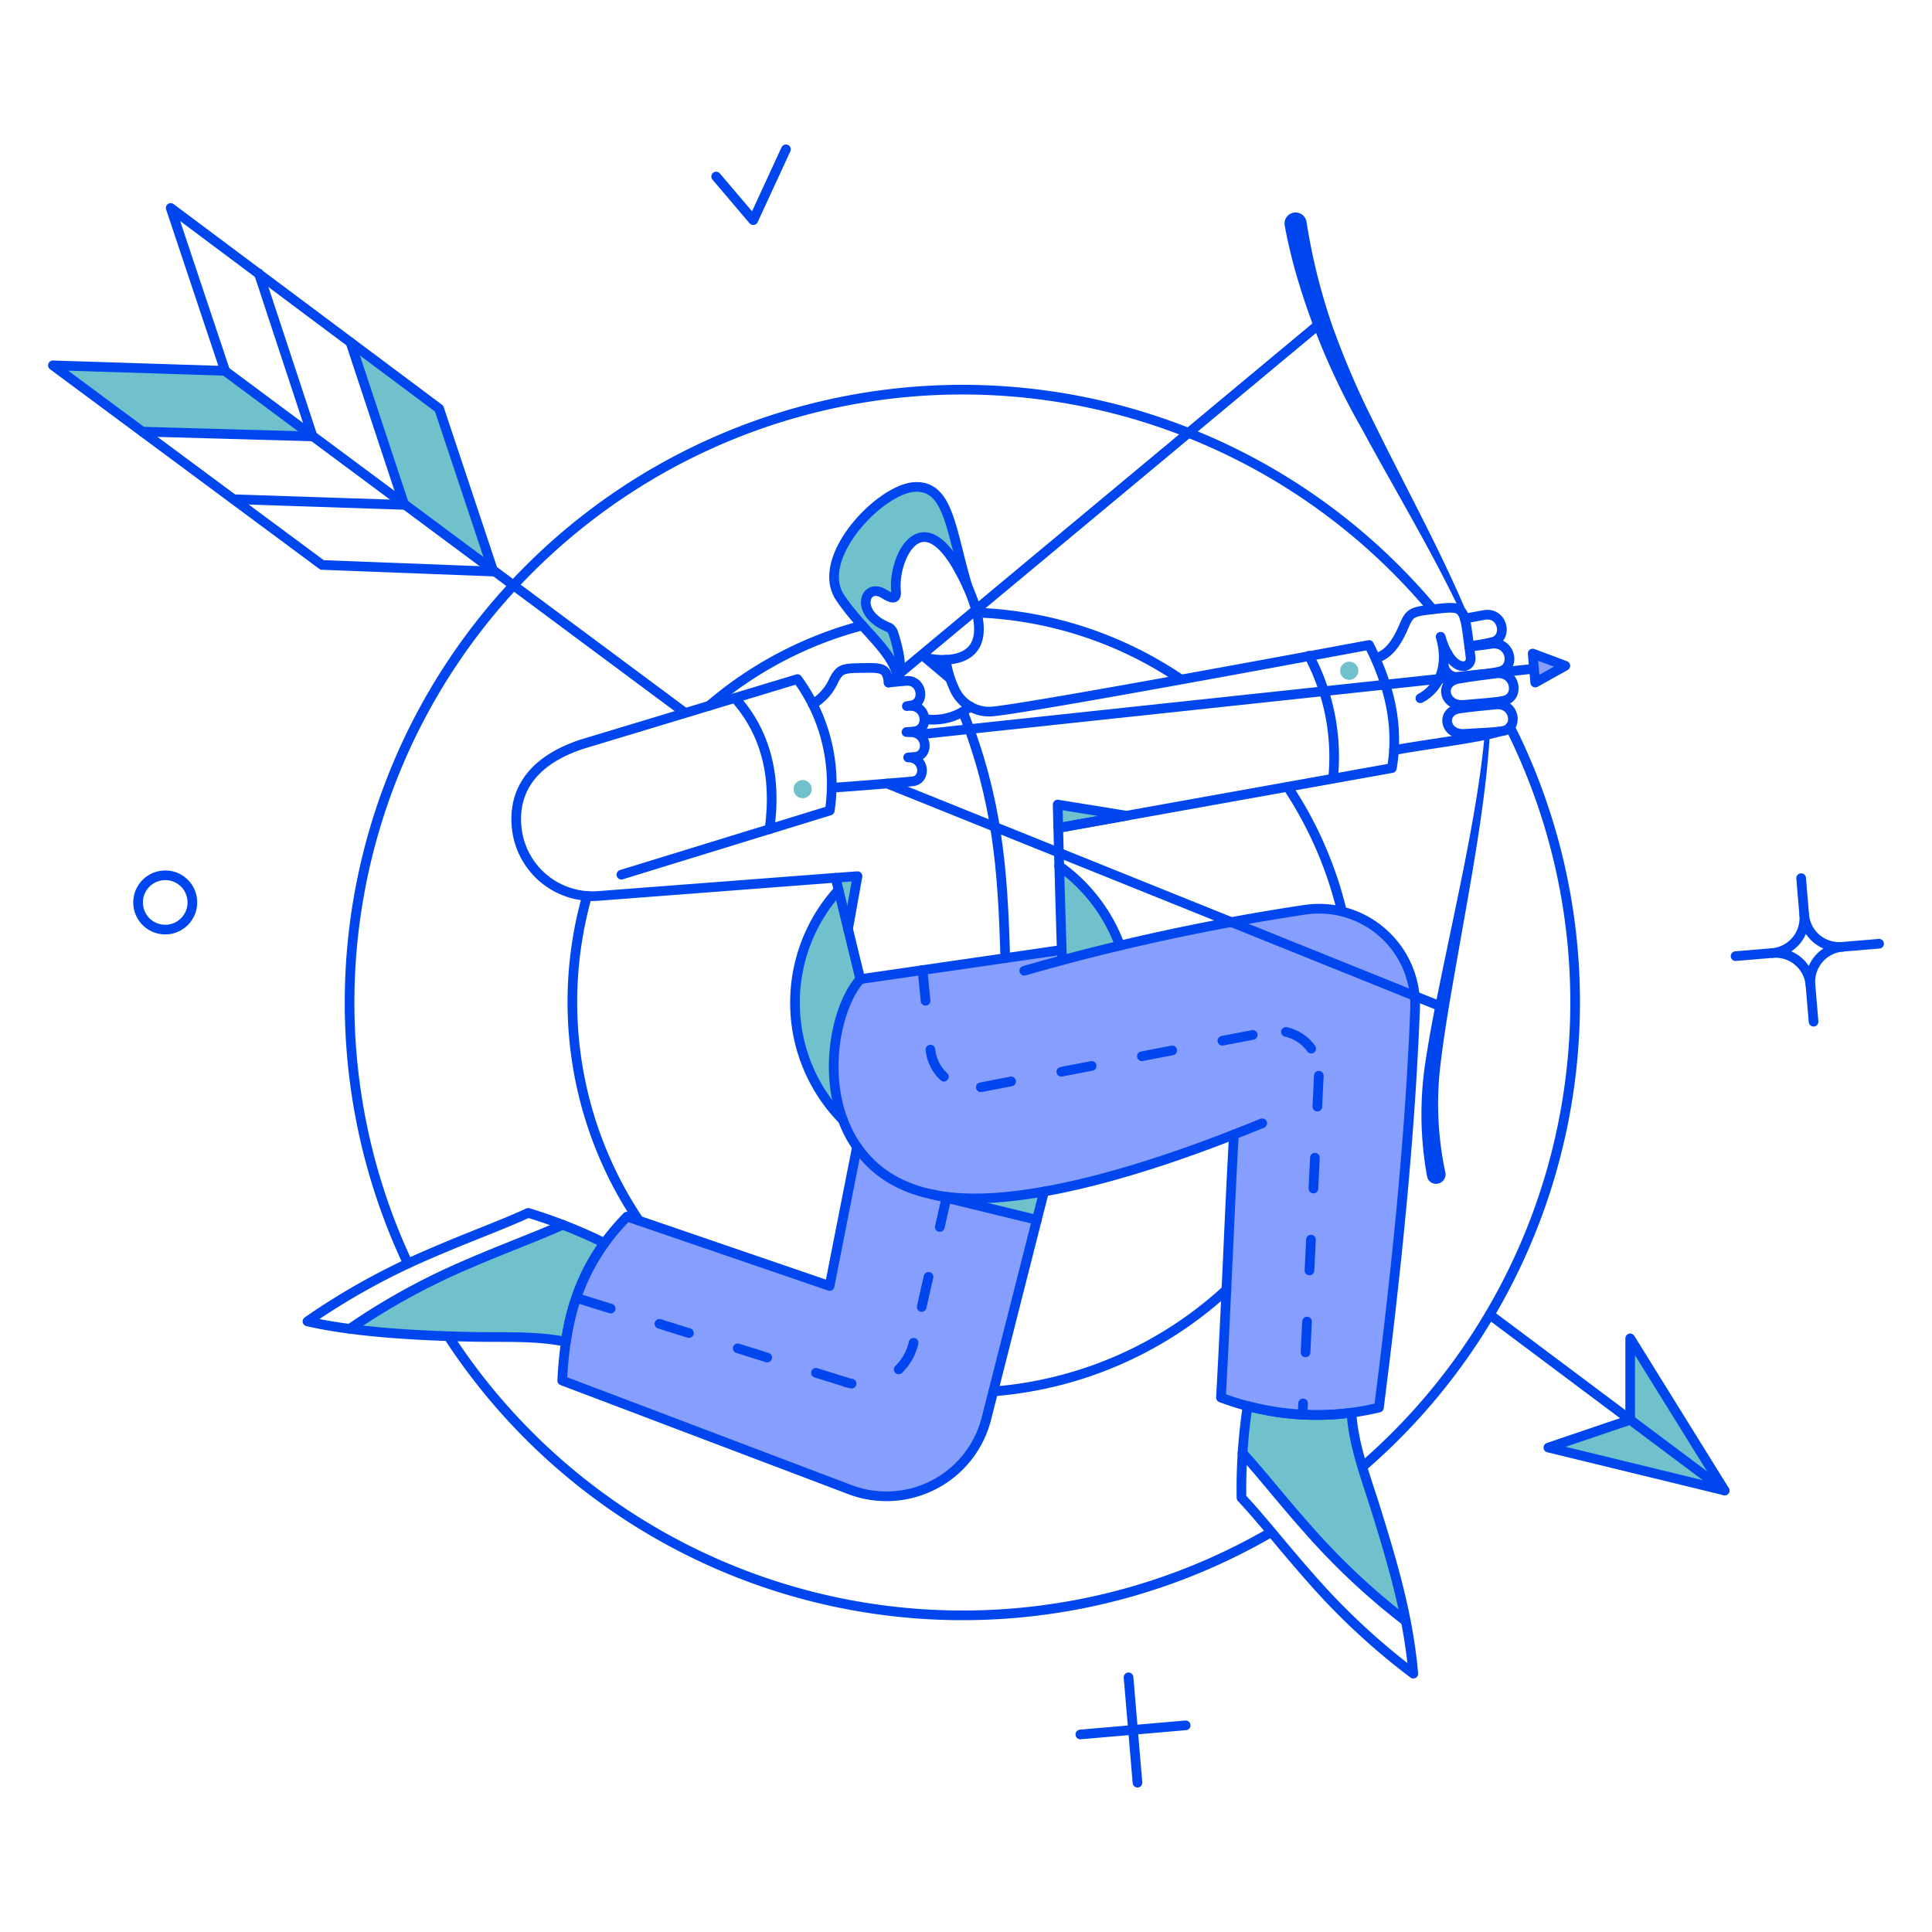 <svg xmlns="http://www.w3.org/2000/svg" fill="none" viewBox="-0.5 -0.5 200 200" id="Marketing-Target--Streamline-Bangalore.svg"><desc>Marketing Target Streamline Illustration: https://streamlinehq.com</desc><g id="Marketing-Marketing-target-01"><g id="color 2"><path id="Vector" fill="#869fff" d="M134.588 93.658a230.456 230.456 0 0 0 -25.125 5.218l-0.05 -1.07 -20.878 2.979c-2.918 3.278 -4.255 11.806 -0.317 17.439l-2.821 14.397 -20.985 -7.184c-4.783 4.896 -6.368 10.114 -6.711 16.977l29.775 11.267a10.675 10.675 0 0 0 14.141 -7.373l5.218 -20.531 -9.456 -2.398c8.947 1.186 22.744 -3.645 29.855 -6.432 -0.416 7.127 -0.756 16.674 -1.342 27.223a27.795 27.795 0 0 0 16.353 1.04c1.626 -12.742 3.233 -27.11 3.762 -41.292a9.985 9.985 0 0 0 -11.419 -10.26Z" stroke-width="1"></path><path id="Vector_2" fill="#869fff" d="m158.162 67.154 0.265 3.006 3.119 -1.739 -3.384 -1.267Z" stroke-width="1"></path></g><g id="color 1"><path id="Vector_3" fill="#0046ef" d="M151.527 63.41c-2.647 -6.468 -6.655 -13.725 -9.774 -20.115a86.367 86.367 0 0 1 -4.367 -10.171 62.63 62.63 0 0 1 -2.628 -10.606 1.156 1.156 0 0 0 -0.436 -0.781 1.151 1.151 0 0 0 -1.294 -0.078 1.147 1.147 0 0 0 -0.538 1.18c0.349 1.875 0.797 3.731 1.342 5.558a73.006 73.006 0 0 0 6.673 15.54c3.383 6.276 7.657 13.347 10.547 19.68a0.259 0.259 0 0 0 0.479 -0.01 0.259 0.259 0 0 0 -0.004 -0.198Z" stroke-width="1"></path><path id="Vector_4" fill="#70c1cb" d="m88.535 100.786 -2.231 -9.169a17.333 17.333 0 0 0 0.435 23.78c-2.004 -5.405 -0.548 -11.984 1.796 -14.612Z" stroke-width="1"></path><path id="Vector_5" fill="#70c1cb" d="M115.437 97.383c-2.004 0.473 -3.989 0.983 -5.97 1.512 -0.151 -3.1 -0.265 -7.581 -0.321 -9.751a17.203 17.203 0 0 1 6.291 8.239Z" stroke-width="1"></path><path id="Vector_6" fill="#70c1cb" d="m97.855 69.744 -2.552 -2.155c0.695 0.156 1.406 0.219 2.117 0.189 0.082 0.668 0.227 1.326 0.435 1.966Z" stroke-width="1"></path><path id="Vector_7" fill="#70c1cb" d="m88.27 90.199 -0.983 5.464 -1.286 -5.293 2.269 -0.17Z" stroke-width="1"></path><path id="Vector_8" fill="#70c1cb" d="m95.927 123.131 10.927 2.647 0.737 -2.93c-3.876 0.681 -8.091 1.059 -11.664 0.284Z" stroke-width="1"></path><path id="Vector_9" fill="#70c1cb" d="m116.117 83.941 -7.07 1.267 -0.057 -2.42 7.127 1.153Z" stroke-width="1"></path><path id="Vector_10" fill="#0046ef" d="M153.19 75.528c-0.605 6.919 -2.552 15.691 -3.989 22.629 -0.756 3.63 -1.607 7.675 -2.155 11.362a35.892 35.892 0 0 0 0.189 11.797 0.939 0.939 0 0 0 0.446 0.607 0.956 0.956 0 0 0 0.748 0.09 0.982 0.982 0 0 0 0.681 -1.194 33.944 33.944 0 0 1 -0.492 -11.116c0.435 -3.682 1.153 -7.694 1.796 -11.324 1.224 -7.008 2.908 -15.794 3.305 -22.812a0.267 0.267 0 0 0 -0.529 -0.038Z" stroke-width="1"></path><path id="Vector_11" fill="#70c1cb" d="M99.67 60.253a19.897 19.897 0 0 0 -0.756 -1.531c-4.118 -7.771 -7.108 -1.134 -6.636 2.117 0.019 0.586 -0.286 0.76 -1.267 0.151 -2.028 -1.259 -3.173 2.077 0.548 3.497 0.177 0.122 0.315 0.293 0.398 0.492 0.718 2.231 0.907 3.682 0.529 5.067 -0.298 -2.985 -3.57 -5.031 -6.012 -8.656 -2.736 -4.067 4.079 -11.211 7.675 -11.456 3.596 -0.246 3.78 4.478 5.519 10.32Z" stroke-width="1"></path><path id="Vector_12" fill="#70c1cb" d="M139.408 145.742a27.621 27.621 0 0 1 -10.757 -0.697c-0.227 1.645 -0.435 3.176 -0.548 4.859 3.9 4.272 8.73 11.189 16.901 17.393 -1.911 -9.832 -5.334 -16.447 -5.596 -21.555Z" stroke-width="1"></path><path id="Vector_13" fill="#70c1cb" d="M57.758 126.251c-5.473 2.47 -13.402 4.793 -22.081 10.795 3.817 0.803 19.339 0.725 22.402 1.361a22.321 22.321 0 0 1 3.989 -10.228c-1.493 -0.699 -2.741 -1.286 -4.31 -1.928Z" stroke-width="1"></path><path id="Vector_14" fill="#70c1cb" d="m50.574 58.665 -9.207 -6.976 -5.577 -16.731 9.169 6.844 5.615 16.863Z" stroke-width="1"></path><path id="Vector_15" fill="#70c1cb" d="m31.858 44.675 -17.638 -0.492L4.975 37.321l17.771 0.567 9.112 6.787Z" stroke-width="1"></path><path id="Vector_16" fill="#70c1cb" d="M83.525 81.105a0.939 0.939 0 1 1 -1.871 0.17 0.939 0.939 0 0 1 1.871 -0.17Z" stroke-width="1"></path><path id="Vector_17" fill="#70c1cb" d="M140.108 68.836a0.94 0.94 0 1 1 -1.872 0.17 0.94 0.94 0 0 1 1.872 -0.17Z" stroke-width="1"></path><path id="Vector_18" fill="#70c1cb" d="M168.257 138.047v8.432l-8.469 2.874 18.243 4.443 -9.774 -15.748Z" stroke-width="1"></path></g><g id="outlines"><path id="Vector_19" stroke="#0046ef" stroke-linecap="round" stroke-linejoin="round" d="M99.179 73.184c3.611 9.169 4.121 16.277 4.386 25.503" stroke-width="1"></path><path id="Vector_20" stroke="#0046ef" stroke-linecap="round" stroke-linejoin="round" d="M135.004 67.38a22.286 22.286 0 0 1 2.495 12.704" stroke-width="1"></path><path id="Vector_21" stroke="#0046ef" stroke-linecap="round" stroke-linejoin="round" d="M41.726 130.296a63.445 63.445 0 0 1 106.057 -67.737" stroke-width="1"></path><path id="Vector_22" stroke="#0046ef" stroke-linecap="round" stroke-linejoin="round" d="M141.942 67.626c0.983 -0.284 1.953 -1.057 2.911 -3.346 0.609 -1.454 0.87 -1.472 3.441 -1.758 3.025 -0.337 2.763 -0.149 3.441 5.01 0.166 1.268 -1.99 1.796 -3.1 -2.117 0.889 3.006 -0.132 5.331 -2.098 6.368" stroke-width="1"></path><path id="Vector_23" stroke="#0046ef" stroke-linecap="round" stroke-linejoin="round" d="M86.739 115.42a17.331 17.331 0 0 1 -0.435 -23.78" stroke-width="1"></path><path id="Vector_24" stroke="#0046ef" stroke-linecap="round" stroke-linejoin="round" d="M109.142 89.14a17.532 17.532 0 0 1 6.295 8.243" stroke-width="1"></path><path id="Vector_25" stroke="#0046ef" stroke-linecap="round" stroke-linejoin="round" d="M131.09 158.106a63.496 63.496 0 0 1 -71.974 -5.602 63.476 63.476 0 0 1 -13.171 -14.632" stroke-width="1"></path><path id="Vector_26" stroke="#0046ef" stroke-linecap="round" stroke-linejoin="round" d="M155.817 74.772a63.536 63.536 0 0 1 -15.277 76.575" stroke-width="1"></path><path id="Vector_27" stroke="#0046ef" stroke-linecap="round" stroke-linejoin="round" d="M65.64 125.854a40.552 40.552 0 0 1 -5.373 -33.594" stroke-width="1"></path><path id="Vector_28" stroke="#0046ef" stroke-linecap="round" stroke-linejoin="round" d="M126.459 133.019a40.28 40.28 0 0 1 -23.801 10.492 1.829 1.829 0 0 1 -0.321 0.019" stroke-width="1"></path><path id="Vector_29" stroke="#0046ef" stroke-linecap="round" stroke-linejoin="round" d="M132.792 80.954a40.241 40.241 0 0 1 5.615 12.855" stroke-width="1"></path><path id="Vector_30" stroke="#0046ef" stroke-linecap="round" stroke-linejoin="round" d="M100.615 62.919a40.241 40.241 0 0 1 21.079 6.881" stroke-width="1"></path><path id="Vector_31" stroke="#0046ef" stroke-linecap="round" stroke-linejoin="round" d="M72.92 72.56a39.949 39.949 0 0 1 15.861 -8.318" stroke-width="1"></path><path id="Vector_32" stroke="#0046ef" stroke-linecap="round" stroke-linejoin="round" d="m22.793 37.901 47.555 35.34" stroke-width="1"></path><path id="Vector_33" stroke="#0046ef" stroke-linecap="round" stroke-linejoin="round" d="m153.72 135.59 24.312 18.206" stroke-width="1"></path><path id="Vector_34" stroke="#0046ef" stroke-linecap="round" stroke-linejoin="round" d="m97.855 69.744 -2.552 -2.155c0.694 0.168 1.407 0.239 2.119 0.209" stroke-width="1"></path><path id="Vector_35" stroke="#0046ef" stroke-linecap="round" stroke-linejoin="round" d="M99.67 60.253c2.798 6.276 -0.017 7.45 -2.248 7.544a9.583 9.583 0 0 0 0.818 2.885 3.918 3.918 0 0 0 4.001 2.468c4.169 -0.373 38.982 -6.881 38.982 -6.881 2.095 4.115 3.116 8.343 2.366 12.741L109.052 85.208s0.109 4.783 0.359 12.629" stroke-width="1"></path><path id="Vector_36" stroke="#0046ef" stroke-linecap="round" stroke-linejoin="round" d="m86.002 90.369 2.269 -0.17 -0.983 5.464" stroke-width="1"></path><path id="Vector_37" stroke="#0046ef" stroke-linecap="round" stroke-linejoin="round" d="m63.826 90.047 21.571 -6.636a18.391 18.391 0 0 0 -3.346 -13.612l-22.27 6.73c-4.577 1.492 -7.176 4.328 -6.806 8.526a7.891 7.891 0 0 0 8.564 7.184l24.463 -1.872L88.555 100.861" stroke-width="1"></path><path id="Vector_38" stroke="#0046ef" stroke-linecap="round" stroke-linejoin="round" d="M130.164 115.777c-0.756 0.321 -1.72 0.697 -2.93 1.172" stroke-width="1"></path><path id="Vector_39" stroke="#0046ef" stroke-linecap="round" stroke-linejoin="round" d="M88.555 100.861c-2.76 3.1 -4.332 11.666 -0.34 17.374 3.934 5.626 11.054 5.877 17.874 4.857 7.64 -1.143 16.004 -4.131 21.146 -6.142 -0.416 7.127 -0.756 16.674 -1.342 27.223a27.795 27.795 0 0 0 16.353 1.04c1.626 -12.742 3.198 -27.13 3.743 -41.307a9.944 9.944 0 0 0 -3.298 -7.791 9.938 9.938 0 0 0 -8.101 -2.437 229.238 229.238 0 0 0 -25.125 5.218l-0.057 -1.059L88.555 100.861Z" stroke-width="1"></path><path id="Vector_40" stroke="#0046ef" stroke-linecap="round" stroke-linejoin="round" d="M109.463 98.895c-1.323 0.359 -2.628 0.718 -3.932 1.095" stroke-width="1"></path><path id="Vector_41" stroke="#0046ef" stroke-linecap="round" stroke-linejoin="round" d="m88.214 118.235 -2.836 14.387 -20.966 -7.184c-4.783 4.896 -6.368 10.114 -6.711 16.977l29.775 11.286a10.675 10.675 0 0 0 14.141 -7.373l5.961 -23.482" stroke-width="1"></path><path id="Vector_42" stroke="#0046ef" stroke-linecap="round" stroke-linejoin="round" d="m95.87 123.112 10.965 2.666" stroke-width="1"></path><path id="Vector_43" stroke="#0046ef" stroke-linecap="round" stroke-linejoin="round" d="m116.117 83.941 -7.07 1.267 -0.057 -2.42 7.127 1.153Z" stroke-width="1"></path><path id="Vector_44" stroke="#0046ef" stroke-linecap="round" stroke-linejoin="round" d="m94.698 75.528 63.595 -6.802" stroke-width="1"></path><path id="Vector_45" stroke="#0046ef" stroke-linecap="round" stroke-linejoin="round" d="m158.162 67.154 0.265 3.006 3.119 -1.739 -3.384 -1.267Z" stroke-width="1"></path><path id="Vector_46" stroke="#0046ef" stroke-linecap="round" stroke-linejoin="round" d="M91.013 60.972c-2.029 -1.259 -3.174 2.077 0.547 3.497 0.177 0.122 0.315 0.293 0.398 0.492 0.718 2.231 0.907 3.682 0.529 5.067 -0.298 -2.985 -3.57 -5.031 -6.012 -8.656 -2.736 -4.067 4.079 -11.221 7.675 -11.456 3.596 -0.236 3.762 4.499 5.52 10.341a19.897 19.897 0 0 0 -0.756 -1.531c-4.009 -7.562 -6.947 -1.477 -6.667 1.853 0.063 0.746 -0.054 1.129 -1.237 0.395Z" stroke-width="1"></path><path id="Vector_47" stroke="#0046ef" stroke-linecap="round" stroke-linejoin="round" d="M128.654 145.042a27.621 27.621 0 0 0 10.757 0.697c0.17 3.327 1.53 6.825 2.514 10.001 1.791 5.771 3.354 11.053 3.881 17.015a70.227 70.227 0 0 1 -10.625 -9.887c-2.817 -3.176 -5.067 -6.087 -7.164 -8.318a57.345 57.345 0 0 1 0.637 -9.506v0Z" stroke-width="1"></path><path id="Vector_48" stroke="#0046ef" stroke-linecap="round" stroke-linejoin="round" d="M128.122 149.92c1.99 2.174 4.119 4.917 6.766 7.883a71.22 71.22 0 0 0 10.133 9.509" stroke-width="1"></path><path id="Vector_49" stroke="#0046ef" stroke-linecap="round" stroke-linejoin="round" d="M31.329 136.289a70.774 70.774 0 0 1 12.704 -7.014c3.897 -1.692 7.354 -2.93 10.149 -4.216a51.683 51.683 0 0 1 7.883 3.119 22.324 22.324 0 0 0 -3.986 10.226c-3.006 -0.624 -6.368 -0.455 -9.377 -0.51 -5.177 -0.095 -12.31 -0.421 -17.374 -1.605Z" stroke-width="1"></path><path id="Vector_50" stroke="#0046ef" stroke-linecap="round" stroke-linejoin="round" d="m91.484 70.159 44.805 -37.3" stroke-width="1"></path><path id="Vector_51" stroke="#0046ef" stroke-linecap="round" stroke-linejoin="round" d="m148.766 103.735 -57.431 -23.125" stroke-width="1"></path><path id="Vector_52" stroke="#0046ef" stroke-linecap="round" stroke-linejoin="round" d="M26.3 27.812 31.858 44.675l-17.638 -0.492" stroke-width="1"></path><path id="Vector_53" stroke="#0046ef" stroke-linecap="round" stroke-linejoin="round" d="m23.691 51.179 17.657 0.586 -5.558 -16.807" stroke-width="1"></path><path id="Vector_54" stroke="#0046ef" stroke-linecap="round" stroke-linejoin="round" d="m116.325 173.135 0.926 10.908" stroke-width="1"></path><path id="Vector_55" stroke="#0046ef" stroke-linecap="round" stroke-linejoin="round" d="m122.243 178.107 -10.908 0.945" stroke-width="1"></path><path id="Vector_56" stroke="#0046ef" stroke-linecap="round" stroke-linejoin="round" d="M19.402 92.675a2.809 2.809 0 1 1 -3.044 -2.552 2.798 2.798 0 0 1 3.044 2.552v0Z" stroke-width="1"></path><path id="Vector_57" stroke="#0046ef" stroke-linecap="round" stroke-linejoin="round" d="m73.638 17.774 3.838 4.518 3.384 -7.335" stroke-width="1"></path><path id="Vector_58" stroke="#0046ef" stroke-linecap="round" stroke-linejoin="round" d="m185.953 90.407 0.321 3.819" stroke-width="1"></path><path id="Vector_59" stroke="#0046ef" stroke-linecap="round" stroke-linejoin="round" d="m182.984 98.158 -3.819 0.321" stroke-width="1"></path><path id="Vector_60" stroke="#0046ef" stroke-linecap="round" stroke-linejoin="round" d="m194.025 97.194 -3.819 0.321" stroke-width="1"></path><path id="Vector_61" stroke="#0046ef" stroke-linecap="round" stroke-linejoin="round" d="m187.238 105.266 -0.321 -3.819" stroke-width="1"></path><path id="Vector_62" stroke="#0046ef" stroke-linecap="round" stroke-linejoin="round" d="M190.206 97.515a3.637 3.637 0 0 1 -3.932 -3.288 3.64 3.64 0 0 1 -3.289 3.932 3.637 3.637 0 0 1 3.932 3.289 3.64 3.64 0 0 1 3.289 -3.933v0Z" stroke-width="1"></path><path id="Vector_63" stroke="#0046ef" stroke-linecap="round" stroke-linejoin="round" d="M99.954 72.635a6.119 6.119 0 0 1 -4.726 1.304" stroke-width="1"></path><path id="Vector_64" stroke="#0046ef" stroke-linecap="round" stroke-linejoin="round" d="M75.585 71.766c3.157 3.535 4.348 8.059 3.573 13.574" stroke-width="1"></path><path id="Vector_65" stroke="#0046ef" stroke-linecap="round" stroke-linejoin="round" d="m178.031 153.795 -18.243 -4.443 8.469 -2.874v-8.432l9.774 15.748Z" stroke-width="1"></path><path id="Vector_66" stroke="#0046ef" stroke-linecap="round" stroke-linejoin="round" d="M85.586 81.049c2.874 -0.189 8.243 -0.643 8.358 -0.662 1.456 -0.113 1.342 -2.477 -0.435 -2.477 0 0 0.492 -0.035 0.718 -0.057 1.492 -0.147 1.324 -2.581 -0.51 -2.552 -0.1 0 -0.378 -0.019 -0.378 -0.019 0.298 -0.019 0.567 -0.038 0.851 -0.076 1.447 -0.199 1.311 -2.469 -0.27 -2.624a2.487 2.487 0 0 0 -0.543 0.015c0.151 -0.019 0.321 -0.054 0.473 -0.076 1.442 -0.213 1.172 -2.687 -0.567 -2.533 -0.643 0.057 -1.134 0.1 -1.791 0.17 -0.17 -1.475 -0.643 -1.537 -2.477 -1.512 -2.288 0.031 -2.533 0.038 -3.195 1.267a5.36 5.36 0 0 1 -2.189 2.477" stroke-width="1"></path><path id="Vector_67" stroke="#0046ef" stroke-linecap="round" stroke-linejoin="round" d="M151.092 72.466c-2.155 0.207 -2.665 -2.355 -0.605 -2.703 1.532 -0.259 2.627 -0.384 3.857 -0.548 2.06 -0.275 2.516 2.468 0.851 2.817 -1.02 0.214 -2.117 0.245 -4.102 0.435Z" stroke-width="1"></path><path id="Vector_68" stroke="#0046ef" stroke-linecap="round" stroke-linejoin="round" d="M151.13 63.543c0.737 -0.151 1.286 -0.246 2.004 -0.378 1.947 -0.359 2.495 2.344 0.926 2.779a16.885 16.885 0 0 1 -2.471 0.432" stroke-width="1"></path><path id="Vector_69" stroke="#0046ef" stroke-linecap="round" stroke-linejoin="round" d="M151.13 75.472c-2.098 0.148 -2.533 -2.346 -0.529 -2.628 1.492 -0.21 2.552 -0.298 3.743 -0.416 1.99 -0.189 2.388 2.449 0.756 2.741 -0.982 0.176 -2.061 0.167 -3.97 0.302Z" stroke-width="1"></path><path id="Vector_70" stroke="#0046ef" stroke-linecap="round" stroke-linejoin="round" d="M151.599 66.452c0.787 -0.112 1.464 -0.169 2.234 -0.298 2.08 -0.321 2.61 2.444 0.926 2.855 -1.02 0.249 -2.136 0.298 -4.14 0.548a1.393 1.393 0 0 1 -1.248 -2.363" stroke-width="1"></path><path id="Vector_71" stroke="#0046ef" stroke-linecap="round" stroke-linejoin="round" d="M143.813 77.154c3.497 -0.643 8.451 -1.21 10.87 -1.909" stroke-width="1"></path><path id="Vector_72" stroke="#0046ef" stroke-dasharray="3.2 5.29" stroke-linecap="round" stroke-linejoin="round" d="m95.001 99.916 0.813 8.243" stroke-width="1"></path><path id="Vector_73" stroke="#0046ef" stroke-dasharray="3.2 5.29" stroke-linecap="round" stroke-linejoin="round" d="M95.819 108.157a4.404 4.404 0 0 0 5.218 3.894" stroke-width="1"></path><path id="Vector_74" stroke="#0046ef" stroke-dasharray="3.2 5.29" stroke-linecap="round" stroke-linejoin="round" d="m101.031 112.053 29.756 -5.728" stroke-width="1"></path><path id="Vector_75" stroke="#0046ef" stroke-dasharray="3.2 5.29" stroke-linecap="round" stroke-linejoin="round" d="M132.622 106.325a4.403 4.403 0 0 1 3.008 2.394 4.398 4.398 0 0 1 0.431 1.925" stroke-width="1"></path><path id="Vector_76" stroke="#0046ef" stroke-dasharray="3.2 5.29" stroke-linecap="round" stroke-linejoin="round" d="m136.024 110.862 -1.683 35.069" stroke-width="1"></path><path id="Vector_77" stroke="#0046ef" stroke-dasharray="3.2 5.29" stroke-linecap="round" stroke-linejoin="round" d="m97.496 123.396 -3.422 15.105" stroke-width="1"></path><path id="Vector_78" stroke="#0046ef" stroke-dasharray="3.2 5.29" stroke-linecap="round" stroke-linejoin="round" d="M94.074 138.504a5.531 5.531 0 0 1 -2.643 3.585 5.538 5.538 0 0 1 -4.428 0.48" stroke-width="1"></path><path id="Vector_79" stroke="#0046ef" stroke-dasharray="3.2 5.29" stroke-linecap="round" stroke-linejoin="round" d="m87.023 142.566 -27.866 -8.715" stroke-width="1"></path><path id="Vector_80" stroke="#0046ef" stroke-linecap="round" stroke-linejoin="round" d="m44.959 41.802 -27.79 -20.777 5.634 16.863L4.975 37.321l27.866 20.663 17.733 0.681 -5.615 -16.863Z" stroke-width="1"></path><path id="Vector_81" stroke="#0046ef" stroke-linecap="round" stroke-linejoin="round" d="M57.758 126.288c-2.722 1.229 -6.052 2.433 -9.774 4.046a69.594 69.594 0 0 0 -12.274 6.726" stroke-width="1"></path></g></g></svg>
